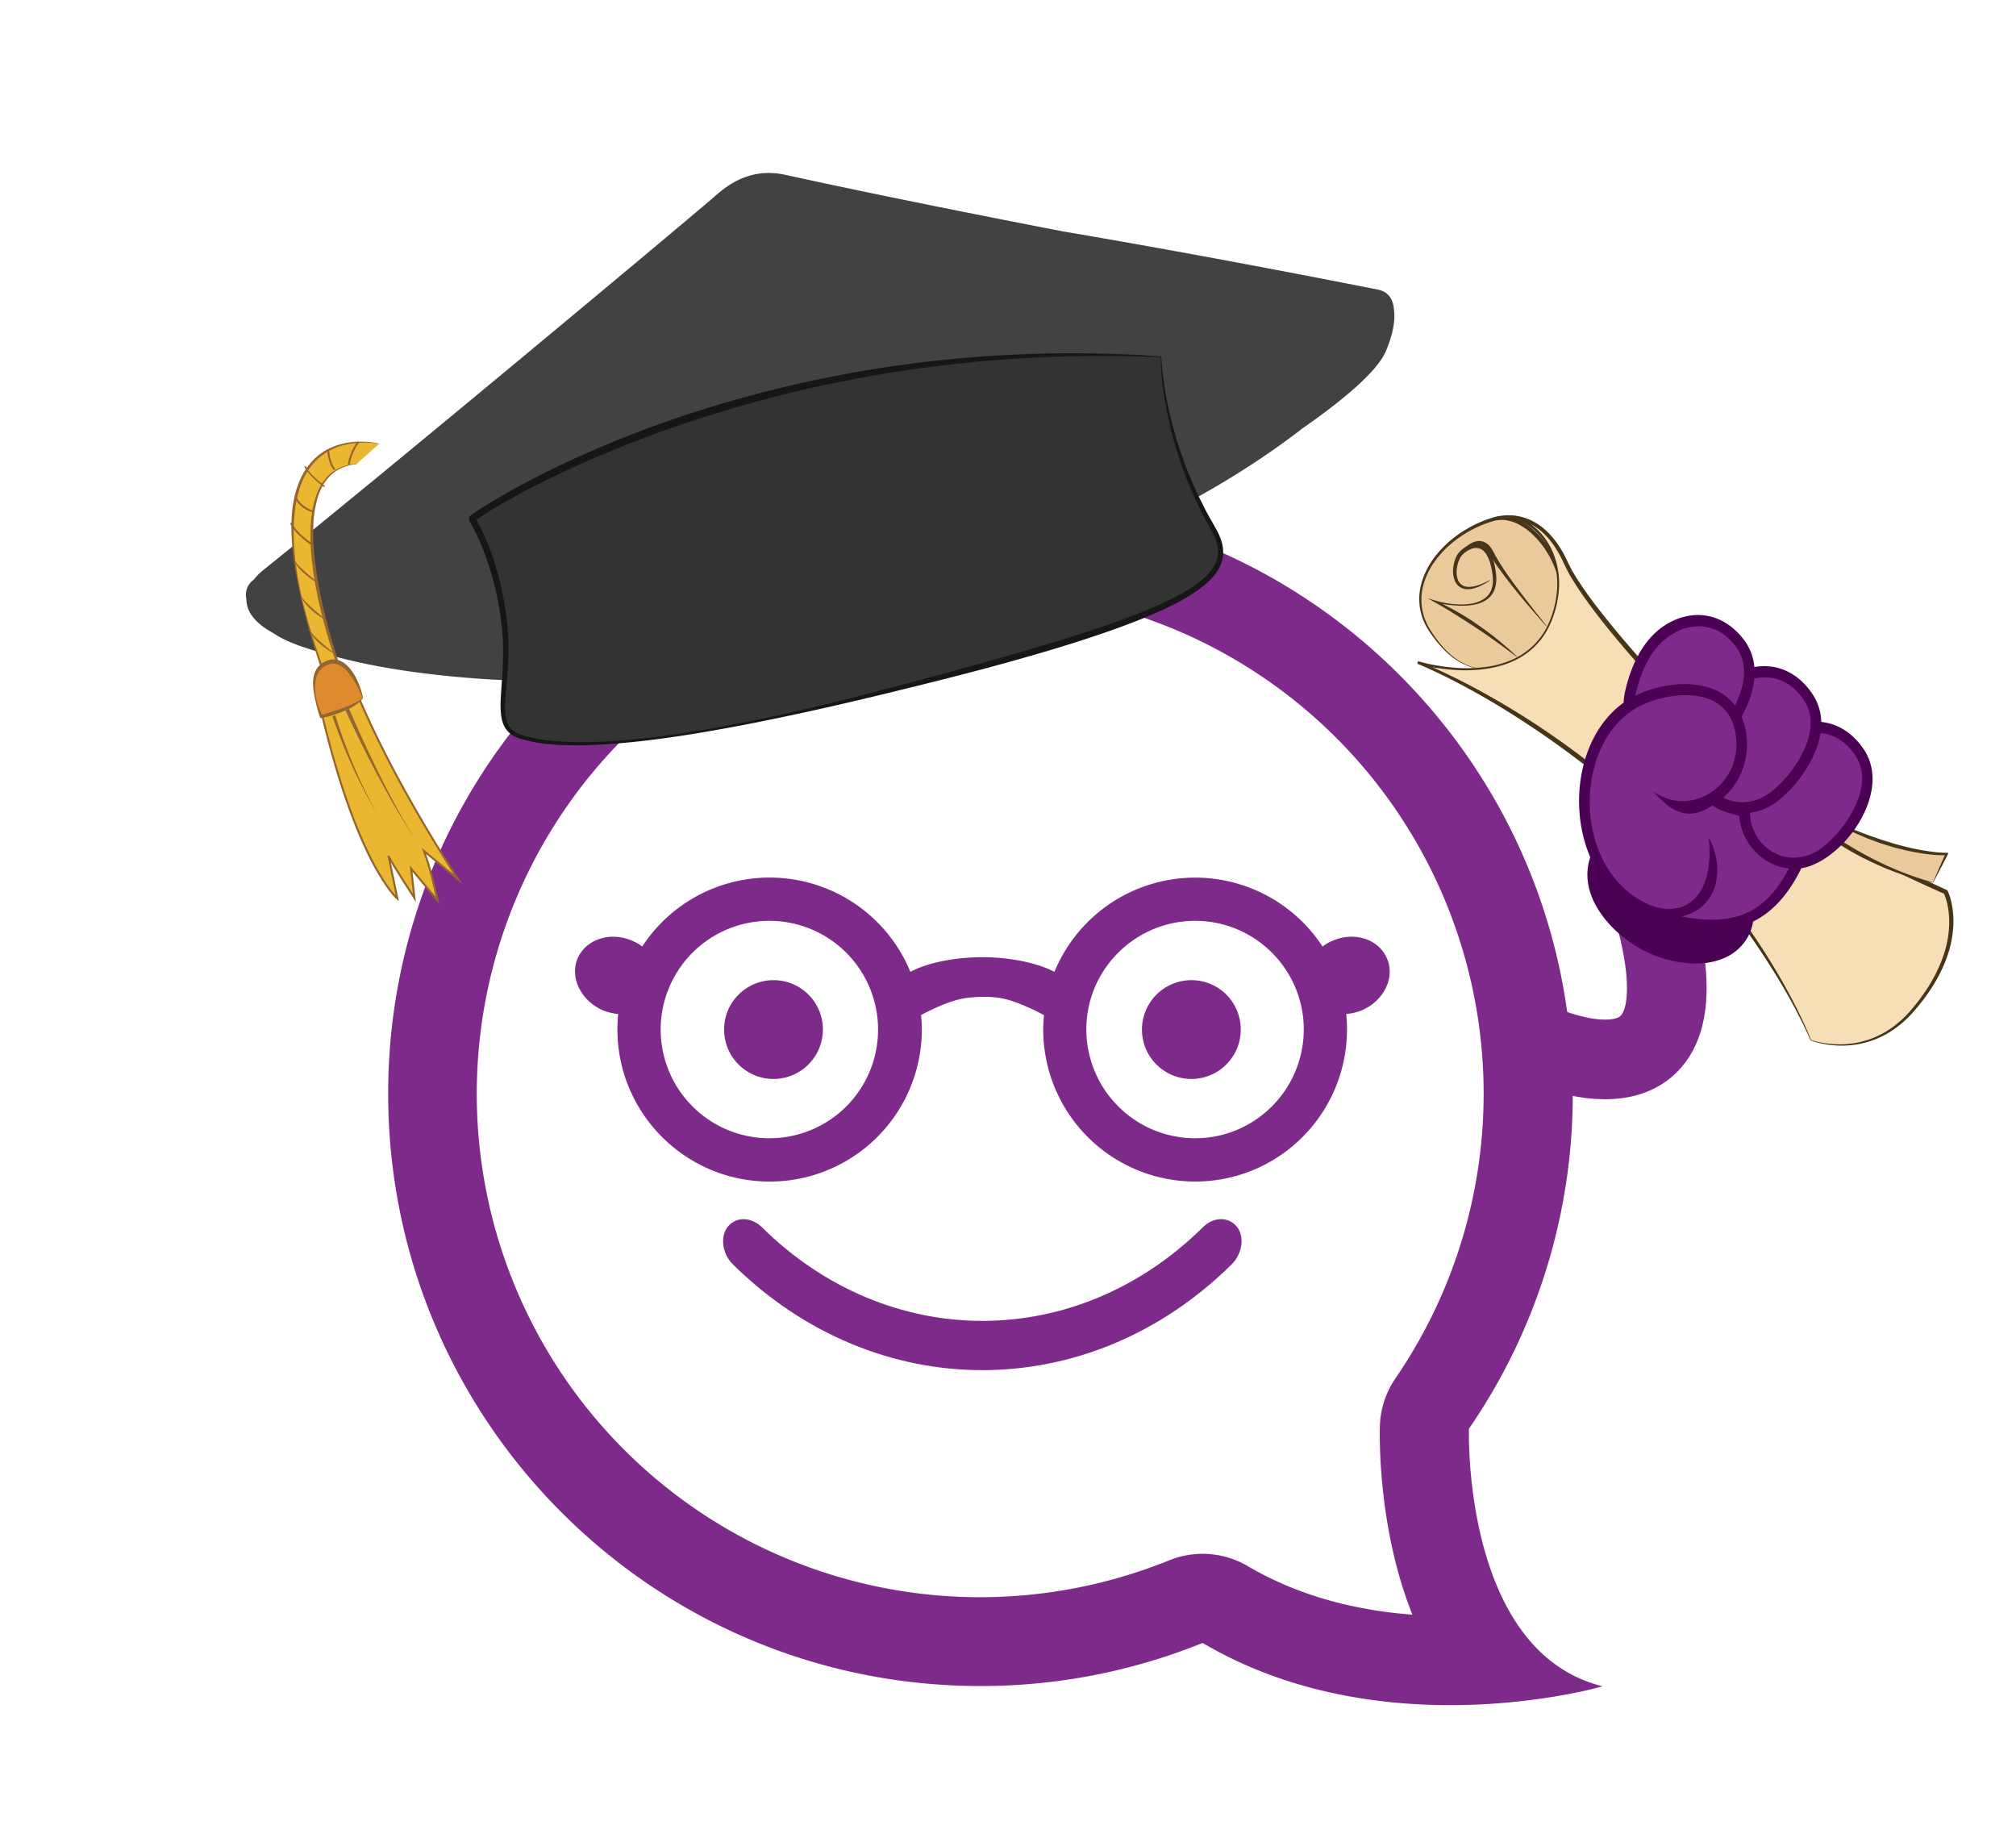 <svg id="Layer_1" data-name="Layer 1" xmlns="http://www.w3.org/2000/svg" viewBox="0 0 2000 1819.29"><defs><style>.cls-1,.cls-17,.cls-18{fill:none;}.cls-1{stroke:#7d2a8b;stroke-width:79px;}.cls-1,.cls-15,.cls-17,.cls-18{stroke-miterlimit:10;}.cls-1,.cls-7,.cls-8{fill-rule:evenodd;}.cls-2{fill:#eaca9b;}.cls-3{fill:#473519;}.cls-4{fill:#f6dfb6;}.cls-5{fill:#ce3a35;}.cls-6{fill:#7a1e20;}.cls-7{fill:#4a0053;}.cls-8,.cls-9{fill:#7d2a8b;}.cls-10{fill:#424243;}.cls-11{fill:#343334;}.cls-12{fill:#161616;}.cls-13,.cls-15{fill:#ecb730;}.cls-14{fill:#94662f;}.cls-15,.cls-17,.cls-18{stroke:#94662f;}.cls-15{stroke-width:1.98px;}.cls-16{fill:#de8a2e;}.cls-17{stroke-width:1.9px;}.cls-18{stroke-width:1.47px;}</style></defs><title>Mesa de trabajo 18</title><path class="cls-1" d="M1525.47,1034.59s174.24,83.76,116.31-128.32"/><path class="cls-2" d="M1496.58,660c-20.23,6.43-49,9.95-77.82-34-28.66-43.65,10.39-95.12,62-110.77S1599.82,627.15,1496.58,660Z"/><path class="cls-3" d="M1496.65,660.17a84.17,84.17,0,0,1-13.72,3.24,55.38,55.38,0,0,1-14.09.24,51.36,51.36,0,0,1-13.67-3.48,60.58,60.58,0,0,1-12.33-6.89c-7.7-5.5-14.19-12.52-19.91-20l-2.1-2.84-2-2.91a64.32,64.32,0,0,1-3.75-6A58.51,58.51,0,0,1,1412,615a55.66,55.66,0,0,1-2.25-6.79,57,57,0,0,1,.07-28.4,76.08,76.08,0,0,1,12.29-25.66,103.06,103.06,0,0,1,19.8-20.43,120.09,120.09,0,0,1,37.65-19.91,33.44,33.44,0,0,1,14.64-1.45,43.32,43.32,0,0,1,14,4.3,61,61,0,0,1,12.12,8,80.48,80.48,0,0,1,10.17,10.22,87.33,87.33,0,0,1,8.33,11.72,97.54,97.54,0,0,1,11,26.44,87.43,87.43,0,0,1,2.3,14.19,76.88,76.88,0,0,1-.3,14.39,63.82,63.82,0,0,1-9.53,26.87,67.46,67.46,0,0,1-20.08,19.91A101.27,101.27,0,0,1,1496.65,660.17Zm-.13-.38a94.11,94.11,0,0,0,25.16-12.21,64.64,64.64,0,0,0,18.85-20.19,61.07,61.07,0,0,0,8.07-26.12A80.15,80.15,0,0,0,1546,574a95.81,95.81,0,0,0-10.73-25.29,86.08,86.08,0,0,0-17.53-21,59.41,59.41,0,0,0-11.26-7.61,39.84,39.84,0,0,0-12.74-4.1,29.87,29.87,0,0,0-13.17,1.14,115,115,0,0,0-36.86,18.92,99.73,99.73,0,0,0-19.49,19.66,73.73,73.73,0,0,0-12.18,24.69,55,55,0,0,0-.37,27.33,52.49,52.49,0,0,0,2,6.6,56,56,0,0,0,2.85,6.32,61.55,61.55,0,0,0,3.56,6l1.94,2.91,2,2.85c5.49,7.53,11.73,14.62,19.22,20.21a59.41,59.41,0,0,0,12.07,7c1.07.47,2.17.86,3.26,1.27s2.21.75,3.35,1a43.42,43.42,0,0,0,6.87,1.33,54.6,54.6,0,0,0,14-.24A82.05,82.05,0,0,0,1496.52,659.79Z"/><path class="cls-4" d="M1796.31,1031.71S1751.93,917.4,1634,808.15s-227.54-151-227.54-151,106.17,32.36,133.53-45.67c22.67-64.63-26.23-110.07-59.21-96.23,0,0,44.9-18.27,72.64,43.24s194.78,232.61,249.62,263.34,127.11,63,127.11,63,25.67,49.79-32.8,117.6C1852.78,1054.12,1796.31,1031.71,1796.31,1031.71Z"/><path class="cls-3" d="M1796.12,1031.9l-1.76-4.05-1.78-3.93c-1.21-2.61-2.44-5.2-3.7-7.79q-3.8-7.74-7.83-15.37-8.07-15.24-17-30c-12-19.64-24.65-38.82-38.39-57.23s-28.31-36.19-43.56-53.35-31.46-33.45-48.27-49.08-34.31-30.53-52.28-44.82q-3.35-2.71-6.77-5.33l-6.8-5.28-6.88-5.18c-2.28-1.73-4.59-3.45-6.91-5.13q-13.86-10.22-28.12-19.89c-19-12.85-38.45-25.15-58.44-36.45q-15-8.49-30.38-16.24-7.7-3.88-15.5-7.51c-5.2-2.41-10.46-4.77-15.74-6.89l.86-2.51a164.29,164.29,0,0,0,17.84,4.11c6,1.06,12.11,1.86,18.21,2.33a142.54,142.54,0,0,0,36.56-1.62c12-2.24,23.69-6.61,33.63-13.68a69.47,69.47,0,0,0,22.9-27.91,97.36,97.36,0,0,0,6-17.27,93.74,93.74,0,0,0,2.74-18.07,77,77,0,0,0-6.34-35.6c-4.94-11-12.86-20.89-23.08-27.28a43.71,43.71,0,0,0-16.63-6.33,32.14,32.14,0,0,0-17.34,2.07l-1.15-2.77a35.7,35.7,0,0,1,4.73-1.42,48,48,0,0,1,4.76-.87,51.78,51.78,0,0,1,28.38,4.2,59.14,59.14,0,0,1,16,10.8,81.82,81.82,0,0,1,12.3,14.7,121.66,121.66,0,0,1,9.15,16.71,148.71,148.71,0,0,0,9,16.14c6.65,10.46,14,20.52,21.65,30.37,15.29,19.68,31.56,38.65,48.27,57.2s33.92,36.67,51.49,54.42q13.18,13.3,26.68,26.3t27.28,25.64c9.21,8.41,18.58,16.65,28.14,24.62a346,346,0,0,0,29.58,22.53c2.58,1.71,5.15,3.27,7.85,4.77l8.18,4.53c5.49,3,11,6,16.5,8.85,11,5.83,22.18,11.47,33.35,17.07q33.51,16.74,67.62,32.31l.76.35.33.68a37.55,37.55,0,0,1,1.54,3.74c.44,1.23.83,2.47,1.19,3.71a73.45,73.45,0,0,1,1.71,7.55,87.71,87.71,0,0,1,1.28,15.33,105.67,105.67,0,0,1-4.73,30.16c-6,19.51-16.67,37.15-29.37,52.78l-4.87,5.78c-1.65,1.91-3.38,3.78-5.15,5.58a106.77,106.77,0,0,1-11.39,10.07,90.36,90.36,0,0,1-56.58,18.73,95.78,95.78,0,0,1-15-1.38q-3.72-.64-7.38-1.59c-1.21-.31-2.42-.65-3.62-1l-1.8-.59-.89-.31-.44-.17A3.66,3.66,0,0,1,1796.12,1031.9Zm.38-.38s.2,0,.35.1l.44.15.88.29,1.8.53c1.2.33,2.4.64,3.62.92,2.43.56,4.88,1,7.35,1.37a97.58,97.58,0,0,0,14.88,1,88.63,88.63,0,0,0,55-19.46,103.53,103.53,0,0,0,11-10c3.45-3.54,6.5-7.48,9.67-11.32,12.28-15.59,22.43-33,28-52a102.3,102.3,0,0,0,4.26-29,83.45,83.45,0,0,0-1.34-14.56,67.49,67.49,0,0,0-1.68-7.08c-.35-1.16-.72-2.3-1.13-3.43a34.45,34.45,0,0,0-1.34-3.19l1.09,1q-34.35-15.32-68.09-31.79-16.89-8.24-33.56-16.92c-5.57-2.88-11.09-5.86-16.61-8.82l-8.25-4.53c-2.77-1.52-5.56-3.19-8.2-4.94-5.33-3.47-10.44-7.19-15.44-11s-9.92-7.76-14.74-11.79c-9.65-8-19.07-16.35-28.32-24.81-18.54-16.9-36.49-34.4-54-52.3s-34.7-36.16-51.38-54.86q-12.53-14-24.63-28.41c-8-9.61-16-19.35-23.55-29.35s-15-20.2-21.62-30.92a151.06,151.06,0,0,1-9.12-16.7,117.71,117.71,0,0,0-8.7-16.25,78.41,78.41,0,0,0-11.54-14.16A55.41,55.41,0,0,0,1516.64,519a48.08,48.08,0,0,0-17.45-4.52,49.1,49.1,0,0,0-9.07.24c-1.5.18-3,.43-4.47.75a35.12,35.12,0,0,0-4.28,1.22l-1.14-2.77a35.18,35.18,0,0,1,18.91-2.05,46.13,46.13,0,0,1,17.58,6.92c10.64,6.84,18.68,17.15,23.65,28.59a79.91,79.91,0,0,1,6.21,36.53,98.37,98.37,0,0,1-2.89,18.39,99.48,99.48,0,0,1-6.18,17.56,72.1,72.1,0,0,1-23.45,28.55c-10.15,7.28-22.08,11.73-34.24,14.08a144.29,144.29,0,0,1-37,2q-9.27-.61-18.46-2.09a172.23,172.23,0,0,1-18.21-3.91l.86-2.51c5.43,2.1,10.71,4.38,16,6.73s10.5,4.8,15.69,7.32q15.58,7.54,30.76,15.88t30,17.3c9.86,6,19.62,12.15,29.21,18.59a848.62,848.62,0,0,1,108.34,86c16.87,15.78,32.91,32.42,48.21,49.71,7.59,8.7,15.06,17.5,22.2,26.57,3.64,4.48,7.1,9.1,10.64,13.66s6.94,9.22,10.27,13.93q10.15,14,19.56,28.54t18.08,29.5q8.63,15,16.41,30.44c2.57,5.15,5.11,10.33,7.48,15.58,1.2,2.62,2.36,5.26,3.5,7.91l1.67,4,.81,2,.4,1A7.13,7.13,0,0,1,1796.5,1031.52Z"/><path class="cls-3" d="M1504.63,651.59q-9.64-7.44-19.53-14.52t-20-13.84c-3.33-2.29-6.77-4.41-10.15-6.64l-5.12-3.24c-1.7-1.11-3.41-2.18-5.13-3.24-6.81-4.37-13.8-8.46-20.86-12.44l-7.27-4.1,8,2.32a91.13,91.13,0,0,0,24.3,3.67,56.56,56.56,0,0,0,12.21-1.07,32.23,32.23,0,0,0,11.13-4.47,20.48,20.48,0,0,0,2.34-1.8,11.24,11.24,0,0,0,1-1c.33-.36.68-.7,1-1.07l.84-1.18a6.8,6.8,0,0,0,.79-1.21,16.9,16.9,0,0,0,1.25-2.61,28.1,28.1,0,0,0,1.58-11.52l-.27-3c-.1-1-.3-2-.44-3s-.33-2-.52-3-.38-2-.64-3a41.17,41.17,0,0,0-4.13-11,18.25,18.25,0,0,0-3.44-4.34,11,11,0,0,0-4.52-2.43c-3.31-.88-7.07.16-10.35,2a25.48,25.48,0,0,0-4.65,3.3,21.77,21.77,0,0,0-2,2,11.49,11.49,0,0,0-1.49,2.24,31.68,31.68,0,0,0-3.34,11.09c-.38,3.86-.16,7.88,1.39,11.26A10.76,10.76,0,0,0,1450,580a11,11,0,0,0,5.12,2c3.82.53,7.86-.43,11.71-1.67a78.71,78.71,0,0,0,11.27-5l.2.34a67.58,67.58,0,0,1-10.91,6.1c-.49.21-1,.43-1.46.62l-1.5.53a28.47,28.47,0,0,1-3.07.88,21.57,21.57,0,0,1-6.49.6,13.78,13.78,0,0,1-6.47-2.07,13.25,13.25,0,0,1-4.58-5.14,24.75,24.75,0,0,1-2.21-13,34.29,34.29,0,0,1,3.41-12.65,15.9,15.9,0,0,1,1.9-2.95,23.85,23.85,0,0,1,2.32-2.48,28.69,28.69,0,0,1,5.37-4,22.74,22.74,0,0,1,6.37-2.47,15.58,15.58,0,0,1,7.12.07,14.66,14.66,0,0,1,6.25,3.48,22,22,0,0,1,4.15,5.42,44.94,44.94,0,0,1,4.3,12.21c.25,1,.42,2.09.6,3.13s.36,2.08.48,3.13.28,2.08.36,3.15l.19,3.22a29.44,29.44,0,0,1-2.38,12.78,19.54,19.54,0,0,1-1.6,2.9,9.62,9.62,0,0,1-1,1.33l-1,1.28c-.37.4-.79.76-1.18,1.15A11.45,11.45,0,0,1,1476,594a23.22,23.22,0,0,1-2.68,1.85,34.19,34.19,0,0,1-12,4.15,68.27,68.27,0,0,1-12.51.82,117.52,117.52,0,0,1-12.45-.95c-4.14-.52-8.23-1.2-12.35-2.11l.69-1.78c7.33,3.56,14.65,7.19,21.71,11.27,3.57,2,7,4.19,10.47,6.33s6.82,4.48,10.15,6.83q10.05,7,19.55,14.68c6.31,5.15,12.49,10.47,18.27,16.22Z"/><path class="cls-3" d="M1533.81,621.06l-.59-.72-.66-.76-1.32-1.51-2.65-3-5.27-6.06q-5.27-6.07-10.46-12.21c-6.86-8.23-13.62-16.56-20.1-25.14-3.26-4.27-6.4-8.65-9.47-13.11-1.43-2.32-3-4.53-4.22-7a56.62,56.62,0,0,0-3.79-6.67,15.29,15.29,0,0,0-2.37-2.62,11.48,11.48,0,0,0-2.91-1.73,10.38,10.38,0,0,0-3.34-.65,15.29,15.29,0,0,0-3.58.43,25.7,25.7,0,0,0-7,3.06,46.61,46.61,0,0,0-6.41,4.67l-.3-.26a34.64,34.64,0,0,1,5.65-5.9,25.08,25.08,0,0,1,7.22-4.26,15.85,15.85,0,0,1,4.32-.94,13.65,13.65,0,0,1,4.56.51,14,14,0,0,1,4.11,2.1,19.37,19.37,0,0,1,3.2,3.13,47.35,47.35,0,0,1,4.3,7.17l.91,1.73c.3.57.66,1.13,1,1.7l2,3.42c1.41,2.24,2.77,4.52,4.24,6.73s2.93,4.45,4.48,6.62c6.11,8.75,12.53,17.3,19.07,25.77q4.88,6.38,9.85,12.68l5,6.3,2.48,3.16,1.24,1.59.61.8c.21.27.42.59.62.88Z"/><path class="cls-2" d="M1917.65,875.45l13.58-28.34S1855.12,851,1746,769.5C1746,769.5,1818.32,852.51,1917.65,875.45Z"/><path class="cls-3" d="M1917.57,875.27l6.35-14.51c2.07-4.79,4.16-9.48,6.27-14.15l1.1,1.65a106.5,106.5,0,0,1-12.91-.35c-4.26-.39-8.53-.83-12.74-1.56s-8.42-1.48-12.61-2.33c-2.1-.4-4.17-.95-6.24-1.48l-6.21-1.57c-4.13-1.08-8.19-2.44-12.27-3.68-2.06-.59-4.06-1.34-6.06-2.08l-6-2.22c-4-1.39-7.91-3.19-11.83-4.87s-7.85-3.33-11.64-5.29l-11.46-5.63-11.23-6.08-5.62-3c-1.89-1-3.67-2.13-5.52-3.19-3.65-2.17-7.34-4.29-11-6.42l-2.76-1.6-2.69-1.7-5.39-3.41L1766.27,785l-21.07-14.4,1.88-2c5.76,6.15,11.85,12.12,18.1,17.84s12.62,11.34,19.19,16.71,13.3,10.53,20.14,15.54,13.83,9.81,21,14.4a361.23,361.23,0,0,0,44.45,24.64c3.82,1.84,7.73,3.47,11.62,5.17,2,.82,3.94,1.57,5.92,2.36l3,1.17c1,.38,2,.71,3,1.08l6,2.16,6.06,2,3,1,3,.86Zm.17.36-6.3-1.31-3.22-.7-3.1-.81-6.2-1.62-6.14-1.87c-1-.32-2-.61-3.06-1l-3-1c-2-.71-4-1.38-6.06-2.12-4-1.54-8-3-11.94-4.72s-7.84-3.45-11.73-5.25c-2-.9-3.85-1.88-5.77-2.83L1848.3,851l-2.83-1.5c-7.62-3.94-15-8.32-22.25-12.87a364.34,364.34,0,0,1-41.37-30.43A345.61,345.61,0,0,1,1745,770.42l-8.54-9.76,10.43,7.72c6.8,5,13.57,10.14,20.44,15.11l10.56,7.08,5.31,3.5c.89.58,1.76,1.18,2.66,1.74l2.74,1.61c3.66,2.15,7.31,4.31,11,6.42,1.85,1,3.64,2.18,5.54,3.13l5.66,2.89c3.79,1.91,7.55,3.86,11.38,5.67l11.63,5.11c3.84,1.79,7.82,3.23,11.76,4.77s7.87,3.09,11.88,4.41l6,2.07c2,.68,4,1.44,6,2l6.06,1.84,3,.94,1.51.47,1.53.41c8.14,2.2,16.33,4.25,24.64,5.69,4.14.8,8.31,1.34,12.49,1.88a120.52,120.52,0,0,0,12.52.83h1.93l-.83,1.66c-2.42,4.78-4.85,9.54-7.3,14.2Z"/><path class="cls-5" d="M1677.82,862.13S1728.36,838.48,1756,774c0,0-51.63-37.57-84.74-76.66,0,0-20.66,59.95-71.66,82.35C1599.6,779.69,1637.38,807,1677.82,862.13Z"/><path class="cls-6" d="M1677.89,861.87c-.12-.07.11-.11.22-.2l.41-.23.81-.47,1.6-1,3.15-2c2.08-1.37,4.12-2.8,6.13-4.26,4-3,7.86-6.09,11.63-9.33a188.22,188.22,0,0,0,20.77-21.21c1.62-1.87,3.13-3.83,4.67-5.76s3-3.92,4.42-5.94c2.92-4,5.6-8.14,8.18-12.34a203.07,203.07,0,0,0,13.5-26.29l.94,3.43c-7.74-5.74-15.27-11.61-22.63-17.76s-14.61-12.39-21.72-18.81l-5.3-4.86c-1.76-1.62-3.47-3.3-5.21-5l-2.6-2.49-2.55-2.53c-1.68-1.71-3.39-3.39-5-5.12-6.67-6.89-13-14.11-19.09-21.52l2.43-.46A179.19,179.19,0,0,1,1660,723c-2.42,4-4.91,8-7.6,11.82s-5.46,7.62-8.43,11.25-6,7.18-9.3,10.57a131.08,131.08,0,0,1-10.29,9.7,109,109,0,0,1-23.86,15.38l.4-3.83c4,2.88,7.69,5.82,11.33,9s7.23,6.27,10.69,9.57c1.75,1.63,3.46,3.3,5.16,5s3.42,3.34,5.08,5.06c3.36,3.39,6.58,6.92,9.83,10.42,1.59,1.77,3.18,3.55,4.75,5.35l2.35,2.7,2.3,2.74,4.58,5.49,4.42,5.63c3,3.7,5.73,7.61,8.57,11.43l1,1.44,1,1.42,1.93,2.87Zm-.14.52-9.27-11-4.63-5.41-2.31-2.7-2.35-2.66c-6.22-7.15-12.71-14.05-19.23-20.9-3.31-3.37-6.62-6.75-10-10-1.67-1.68-3.37-3.32-5.09-4.94s-3.42-3.25-5.17-4.84c-7-6.34-14.06-12.67-21.39-18.38l-3.07-2.39,3.48-1.44A108.55,108.55,0,0,0,1622.5,764a130.21,130.21,0,0,0,10.58-8.94,135.88,135.88,0,0,0,9.53-10.1,152.33,152.33,0,0,0,15.81-22.87c2.29-4,4.42-8.16,6.33-12.39s3.7-8.53,5.16-12.84l.77-2.3,1.66,1.84c6.36,7.06,13,13.82,19.88,20.39s13.88,13,21,19.21,14.47,12.33,21.89,18.27,14.92,11.82,22.52,17.41l1.86,1.36-.91,2.07a196.47,196.47,0,0,1-14.3,26.83,182.38,182.38,0,0,1-18.5,24.06c-1.69,1.89-3.46,3.7-5.22,5.51s-3.61,3.54-5.48,5.24q-5.58,5.13-11.55,9.78a145.26,145.26,0,0,1-12.39,8.65c-2.14,1.33-4.29,2.62-6.5,3.83-1.1.61-2.21,1.19-3.33,1.75l-1.7.83-.86.39-.43.19A1.88,1.88,0,0,1,1677.75,862.39Z"/><path class="cls-7" d="M1739.15,914.14a46.84,46.84,0,0,1-3.68,12.2,46.13,46.13,0,0,1-3.69,6.55c-21.29,31.3-69.26,26-100.09,10.44-29.22-14.7-61.93-47.81-56.23-84.23a47.39,47.39,0,0,1,2.2-8.7c-22.48-52.64-10.56-122.27,33.06-153.36a69.54,69.54,0,0,1,1.83-12.78c6.72-28.23,20.47-55.62,46.38-68.09,25.35-12.21,52.54-6.21,71.26,18.65a51.31,51.31,0,0,1,10.22,26.58l.27.19c21.92-3.74,43.18,5.32,57.56,27.12a51.26,51.26,0,0,1,8.56,27.39c16.34,1.68,31.45,10.9,42.49,27.65,28.52,43.25-21.64,110.84-62.28,117.54C1774.28,887.24,1758.59,904.58,1739.15,914.14Z"/><path class="cls-8" d="M1668,909c34.7-7.49,44.76-44.62,27.22-78.34,6.5,63.75-28.73,82.14-63.26,64.83-73.36-36.77-70.51-159.8-7-194.12,28.11-15.18,85.58-22.77,96,22.11,12,53.34-43,89.71-81,61.22,21.75,25.89,39.78,27.54,58.88,14.09,6.5,5,16.2,7.77,26.59,10.39,2.24,28.14,23.81,49.49,49.26,52.25C1754.52,900,1727,920.68,1668,909Zm160.2-89.21c17.6-23.67,25.88-49.95,12.6-70.08-9.72-14.75-22.12-21.43-34.7-22.6-2.56,16.45-11.22,32.31-20.51,44.79A106.61,106.61,0,0,1,1773,786.11a75.65,75.65,0,0,1-10.51,9.27,57.53,57.53,0,0,1-26.52,10.87c1.17,34.9,38.53,58.7,71.25,34.92a65.65,65.65,0,0,0,9.34-8.29,96.58,96.58,0,0,0,11.63-13.1Zm-51.05-55c17.59-23.67,25.87-50,12.6-70.08-13.52-20.51-32.22-25.44-49.35-21.59-1.26,13.25-6.35,26.37-12.62,37.79a63.44,63.44,0,0,1,3.47,10.66c6.14,27.43-3.34,53.85-21.71,69.57,13.46,6.91,30.6,6.69,46.63-5a65.71,65.71,0,0,0,9.35-8.29,97.26,97.26,0,0,0,11.63-13.1Zm-154.85-74.63c29-14.51,76.78-19.37,99,9.6,10.36-21.05,12.86-42.35.84-58.33-17.11-22.73-39.81-24-58.31-15.07-23.19,11.16-35.06,36.35-41,61.25C1622.58,688.42,1622.41,689.26,1622.25,690.11Z"/><path class="cls-9" d="M767.19,972.26a49,49,0,1,0,49.15,48.84A48.84,48.84,0,0,0,767.19,972.26Z"/><path class="cls-9" d="M1181.75,972.26a49,49,0,1,0,49.15,48.84A48.85,48.85,0,0,0,1181.75,972.26Z"/><path class="cls-9" d="M1221.8,1254.24c-141.53,139.81-352.84,139.81-494.66,0-11.3-11.14-12.82-28.87-4.47-38.19,8.66-9.63,22.89-8.52,32.9,1,125.47,124.24,312.63,124.24,438.08,0,9.76-9.54,24.25-10.65,32.7-1C1234.93,1225.37,1233.09,1243.1,1221.8,1254.24Z"/><path class="cls-9" d="M1375.82,950.4c-8.14-19-32.63-26.76-54.38-17a39.89,39.89,0,0,0-9.38,5.5,151,151,0,0,0-265.94,25,27.16,27.16,0,0,1-3.89-1.78c-20.86-9.44-48.06-12.65-67.77-12.65-20.57,0-46.66,3.21-67.58,12.65-1.64.76-2.63,1.34-3.77,1.78a151,151,0,0,0-266-25,36.93,36.93,0,0,0-9.44-5.5c-21.69-9.73-46.08-2-54.52,17-8.13,18.72,2.77,41.81,24.48,51.53a50.75,50.75,0,0,0,15.66,3.88c-.47,5-.77,10.15-.77,15.27,0,83.42,67.81,150.95,151,150.95a150.89,150.89,0,0,0,151-150.95,129.43,129.43,0,0,0-.8-14.15c3.46-2,7.25-3.77,11-5.6,20.52-9.39,30.49-12.24,49.87-12.5s29.25,3.11,50.15,12.5c3.66,1.83,7.23,3.6,11,5.6a140.25,140.25,0,0,0-.79,14.15A150.79,150.79,0,0,0,1185.72,1172c83.18,0,150.59-67.53,150.59-150.95a140.66,140.66,0,0,0-.79-15.27,51.36,51.36,0,0,0,16.06-3.88C1373.36,992.21,1384.26,969.12,1375.82,950.4ZM763.44,1129.07a107.83,107.83,0,1,1,107.65-108A107.66,107.66,0,0,1,763.44,1129.07Zm422.28,0a108,108,0,0,1-108-108c0-59.35,48.44-107.67,108-107.67,59.29,0,107.7,48.32,107.7,107.67C1293.42,1080.77,1245,1129.07,1185.72,1129.07Z"/><path class="cls-9" d="M972.68,585.66a499.25,499.25,0,0,1,411.76,781.47,88.41,88.41,0,0,0-15.5,47.25c-.22,7-1.63,70.17,16.83,140.18a402.22,402.22,0,0,0,15.44,47.06,438.94,438.94,0,0,1-62.75-9.16c-36.81-8.22-70.63-21.32-100.51-38.93a88.42,88.42,0,0,0-78.06-5.78A499.33,499.33,0,1,1,972.68,585.66m0-88.4c-324.51,0-587.58,263.07-587.58,587.58s263.07,587.58,587.58,587.58a585.86,585.86,0,0,0,220.39-42.74c82.32,48.52,172.17,61.71,245.52,61.71,87.39,0,151.34-18.71,151.34-18.71-139.65-34.41-132.64-255.49-132.64-255.49a584.85,584.85,0,0,0,103-332.35c0-324.51-263.07-587.58-587.58-587.58Z"/><path class="cls-10" d="M271.14,628c-19.83-10.79-26.53-22.45-26.65-33-2.85-12.66,6-19,6-19l1.56-1.29a52.71,52.71,0,0,1,8.82-9c126.74-101.48,433.51-357.77,448-370.75,15.43-13.8,37.59-28.68,70.41-21.5,85.3,18.63,184,38.47,275.82,56.17,84,14.25,187,33,311.94,57.65l.13,0c11.63,2.55,15.44,11.56,15.82,21.1,1.11,9-.53,21.63-7.89,39.48-8.39,20.35-42.53,48.95-83,77.08-57.31,44.54-130.94,86.28-190.56,109-116.48,44.43-480,138.2-480,138.2-12,1.81-30.28,3.11-52.47,3.57l.29,1.26c-6.09.9-29.58.3-61.12-1.93-61.17-2.46-132.89-10.44-188.84-27.55C298.71,641.85,281.67,635.36,271.14,628Z"/><path class="cls-11" d="M1151.87,353.94s-.1,81.72,51.66,170.47c29.74,51-18.93,85.47-347.11,167-102.29,25.4-270.83,61.7-339.88,39.48-32.09-10.32-9.43-48.47-16.09-110.84-7.13-66.76-31.54-103.36-32-105.38S736.88,330.28,1151.87,353.94Z"/><path class="cls-12" d="M1152.13,353.69a8.59,8.59,0,0,1,.12,1.16l0,.92.08,1.83.26,3.67c.2,2.44.44,4.88.68,7.32l.88,7.29,1,7.28c.35,2.42.81,4.83,1.21,7.25l.62,3.61c.22,1.21.49,2.41.72,3.61l1.47,7.19c.51,2.4,1.11,4.77,1.65,7.16a399.18,399.18,0,0,0,17.65,55.91l2.7,6.82,3,6.7c2,4.44,3.87,9,6.16,13.29s4.32,8.76,6.59,13.08l7.16,12.77,1.8,3.21c.63,1.1,1.26,2.2,1.83,3.33a56.63,56.63,0,0,1,3.13,7,38.62,38.62,0,0,1,2.6,15.45,34,34,0,0,1-1.43,7.87,35.43,35.43,0,0,1-3.22,7.25,48.77,48.77,0,0,1-4.45,6.41,70.13,70.13,0,0,1-5.27,5.61c-7.41,7-15.87,12.5-24.48,17.47A297.38,297.38,0,0,1,1148,607.43c-18.1,8-36.62,14.81-55.24,21.21s-37.43,12.25-56.29,17.84-37.82,10.84-56.79,16c-38,10.11-76.16,19.55-114.36,28.74q-28.67,6.91-57.45,13.28t-57.7,12.14c-19.27,3.88-38.61,7.37-58,10.59s-38.86,6-58.41,8.16-39.2,3.66-58.92,3.93c-9.86,0-19.74-.23-29.6-1.13A144.12,144.12,0,0,1,516,732.71a33.22,33.22,0,0,1-7.15-3.19,27.07,27.07,0,0,1-3.27-2.33,25.05,25.05,0,0,1-2.79-2.94,22.92,22.92,0,0,1-3.85-7l-.34-.94-.27-.94c-.16-.64-.35-1.27-.5-1.9-.23-1.28-.53-2.55-.66-3.82a90,90,0,0,1-.47-15.09c.2-5,.56-9.89.91-14.79.71-9.79,1.36-19.53,1.45-29.27a239.11,239.11,0,0,0-1.32-29.08c-.25-2.41-.62-4.82-.92-7.23s-.59-4.84-1-7.23c-.85-4.79-1.52-9.61-2.58-14.36A278.66,278.66,0,0,0,486,564.33a249.4,249.4,0,0,0-10.1-27.26Q473,530.42,469.64,524c-1.14-2.15-2.27-4.22-3.49-6.45l-.23-.42a7.05,7.05,0,0,1-.32-.66c-.13-.28-.24-.56-.34-.84-.45.39,1.38-5.89,1.1-3.7.19-.17.37-.33.51-.44l.43-.34.8-.62c1-.77,2.07-1.49,3.11-2.2,8.25-5.62,16.69-10.71,25.23-15.69s17.19-9.72,25.91-14.33q26.16-13.82,53.15-25.93t54.57-22.75q27.6-10.61,55.71-19.8a1213.48,1213.48,0,0,1,230.49-50.64c39.09-4.7,78.4-7.42,117.73-8.41,19.66-.53,39.34-.46,59,0q14.74.36,29.47,1c4.91.24,9.82.5,14.72.81S1147.22,353.27,1152.13,353.69Zm-.52.49-29.2-.79q-14.73-.33-29.44-.32-29.45,0-58.85,1.31c-39.2,1.64-78.29,5.21-117.14,10.39a1272.73,1272.73,0,0,0-228.83,52.3q-27.9,9.18-55.34,19.67t-54.26,22.43q-26.84,11.91-52.91,25.41-13,6.78-25.74,14c-8.46,4.86-16.88,9.88-24.9,15.26-1,.68-2,1.36-2.91,2l-.67.5-.29.23-.19.16c-.44,2.39.94-3.65.78-2.95h0s0,0,.08.16l.21.39c1.13,2.08,2.35,4.33,3.48,6.53q3.42,6.66,6.38,13.53a250.08,250.08,0,0,1,10.16,28,284.62,284.62,0,0,1,7.07,28.91c1,4.85,1.69,9.77,2.49,14.66.4,2.45.62,4.92.94,7.37s.62,4.92.84,7.39a244.75,244.75,0,0,1,1,29.77c-.24,9.91-1.07,19.77-1.94,29.55-.43,4.89-.87,9.76-1.14,14.61a85.34,85.34,0,0,0,.2,14.32c.09,1.18.35,2.3.53,3.45.12.56.28,1.11.42,1.67l.21.83.28.8a19.15,19.15,0,0,0,3.08,5.87,20.46,20.46,0,0,0,2.23,2.43,23,23,0,0,0,2.69,2,29.43,29.43,0,0,0,6.22,2.89,139.78,139.78,0,0,0,28.46,5.69c9.69,1,19.46,1.44,29.24,1.53s19.58-.28,29.36-.82,19.56-1.39,29.31-2.44c19.52-2,39-4.75,58.32-7.89s38.67-6.8,57.9-10.71,38.4-8.21,57.5-12.74,38.13-9.34,57.14-14.28q57-14.76,113.75-30.62c37.78-10.62,75.48-21.57,112.61-34.06,18.55-6.28,37-13,54.84-20.78,8.94-3.89,17.74-8.07,26.21-12.77s16.61-10,23.54-16.43a62.85,62.85,0,0,0,4.86-5.08,43.61,43.61,0,0,0,4-5.63,29,29,0,0,0,4.1-12.72,33.43,33.43,0,0,0-2.1-13.43,51.66,51.66,0,0,0-2.78-6.47c-.52-1.07-1.1-2.11-1.68-3.15l-1.76-3.24-7-13c-2.24-4.41-4.32-8.89-6.47-13.33s-4-9-6-13.56l-2.87-6.82-2.59-6.93a383.4,383.4,0,0,1-16.54-56.75c-.5-2.41-1-4.81-1.48-7.24l-1.27-7.28c-.2-1.21-.43-2.42-.62-3.64l-.52-3.65c-.34-2.44-.73-4.87-1-7.32l-.84-7.34-.63-7.35c-.16-2.46-.32-4.92-.43-7.37l-.14-3.69,0-1.85v-.92A3,3,0,0,1,1151.61,354.18Z"/><path class="cls-13" d="M376.17,440.17S227.68,404.58,321.06,667.1l14.47-7.75s-69.68-192,18.23-199.09"/><path class="cls-14" d="M376.13,440.31a84.92,84.92,0,0,0-35.53,1.34,59.37,59.37,0,0,0-23.51,12,55.81,55.81,0,0,0-6.31,6.18,62.8,62.8,0,0,0-9.6,14.79,88.6,88.6,0,0,0-5.86,16.74,132.88,132.88,0,0,0-3,17.56c-.57,5.93-.88,11.9-.94,17.87,0,23.94,3.64,47.87,9.32,71.19q4.29,17.5,9.73,34.69c3.63,11.45,7.62,22.78,11.73,34.06l-1.59-.61,14.4-7.87-.58,1.53c-3.23-8.85-6.07-17.79-8.74-26.79s-5.13-18.07-7.35-27.2a372.66,372.66,0,0,1-9.48-55.58,206.69,206.69,0,0,1-.6-28.27A111.64,111.64,0,0,1,312.83,494a63.61,63.61,0,0,1,5.77-13,44.14,44.14,0,0,1,9.08-11,39.5,39.5,0,0,1,12.25-7.14,48.47,48.47,0,0,1,13.82-2.75l0,.3a50.12,50.12,0,0,0-13.53,3.27A38.77,38.77,0,0,0,328.59,471a42.57,42.57,0,0,0-8.47,10.82,61.65,61.65,0,0,0-5.26,12.77,113.17,113.17,0,0,0-4.05,27.43,218.31,218.31,0,0,0,1,27.88,423.46,423.46,0,0,0,9.47,55.13c4.26,18.18,9.42,36.2,15.43,53.86l.35,1-.94.49-14.53,7.64-1.17.62-.41-1.23c-3.86-11.41-7.55-22.87-11-34.41s-6.54-23.17-9.3-34.88-5.24-23.5-7.12-35.39a264.32,264.32,0,0,1-3.49-36,171.77,171.77,0,0,1,.58-18.14,123.4,123.4,0,0,1,3-18,87.51,87.51,0,0,1,6.17-17.19A65.5,65.5,0,0,1,309,458.25a56.51,56.51,0,0,1,14.2-11.56,64.17,64.17,0,0,1,17-6.63,74.16,74.16,0,0,1,18-2,79.13,79.13,0,0,1,18,2Z"/><path class="cls-15" d="M353.77,686.71C390.59,776.37,454.31,872,454.31,872l-33.74-27.91,3.78,11,4,13.79,5.73,24.3-26.22-31.59,3.31,29.15s-23.43-35.81-25.79-41.9l8.85,42.57S352.28,855.71,316,693.71"/><path class="cls-16" d="M360,692.21s-13.73-47.37-38.28-33.41c-20.95,11.9-2.95,52-2.95,52S352,702.65,360,692.21Z"/><path class="cls-14" d="M359.78,692.18c0,.1,0,0,0,0l-.05-.11-.08-.21-.18-.41-.36-.82-.72-1.65c-.49-1.09-1-2.17-1.52-3.24-1-2.15-2.12-4.27-3.25-6.35a77,77,0,0,0-7.7-11.72,39.67,39.67,0,0,0-4.74-4.86,21.7,21.7,0,0,0-5.5-3.42,14.05,14.05,0,0,0-6.06-1,16.15,16.15,0,0,0-6.13,1.7,16.81,16.81,0,0,0-5.2,3.81,19.34,19.34,0,0,0-3.51,5.54,33.39,33.39,0,0,0-2.29,13.6,56.46,56.46,0,0,0,2.26,14A78.46,78.46,0,0,0,320,710.22l-1.62-.79L329.21,706l5.39-1.76c1.79-.59,3.56-1.23,5.34-1.86,3.54-1.28,7.06-2.64,10.45-4.24a54.65,54.65,0,0,0,5-2.61c.79-.5,1.58-1,2.33-1.56.38-.27.72-.58,1.1-.87Zm.4.07c-.26.4-.56.89-.87,1.29s-.61.77-.95,1.13a29,29,0,0,1-2.12,2,40.73,40.73,0,0,1-4.75,3.41,76.25,76.25,0,0,1-10.35,5.26c-1.77.77-3.58,1.46-5.39,2.12s-3.62,1.31-5.46,1.87a101.32,101.32,0,0,1-11.2,2.81l-1.25.24-.37-1a134.66,134.66,0,0,1-4-14,106.68,106.68,0,0,1-2.61-14.27,46.09,46.09,0,0,1-.23-7.35,29.28,29.28,0,0,1,1.26-7.41,19.66,19.66,0,0,1,9.82-11.73,20.16,20.16,0,0,1,7.56-2.41,16.91,16.91,0,0,1,8,1.22,22.35,22.35,0,0,1,6.6,4.26,34.87,34.87,0,0,1,5,5.66,52.24,52.24,0,0,1,3.92,6.29,67.78,67.78,0,0,1,3.11,6.64c.93,2.25,1.74,4.54,2.45,6.86.35,1.16.68,2.32,1,3.49.15.59.31,1.17.44,1.76l.19.89.09.44.05.22,0,.12A1.12,1.12,0,0,1,360.18,692.25Z"/><path class="cls-14" d="M331.93,648.47a59.64,59.64,0,0,1-7.7-4.58,73.32,73.32,0,0,1-7.08-5.5c-1.12-1-2.2-2-3.27-3.09s-2.08-2.17-3-3.39a21.87,21.87,0,0,1-4.35-7.86,36.29,36.29,0,0,0,5.47,6.89c2,2.09,4.17,4.11,6.39,6C322.8,640.88,327.41,644.56,331.93,648.47Z"/><path class="cls-14" d="M324.15,615.46a59.57,59.57,0,0,1-7.7-4.57,75,75,0,0,1-7.08-5.51c-1.12-1-2.2-2-3.27-3.09s-2.08-2.17-3-3.38a21.91,21.91,0,0,1-4.35-7.87,35.9,35.9,0,0,0,5.47,6.89q3.06,3.15,6.39,6C315,607.88,319.63,611.55,324.15,615.46Z"/><path class="cls-14" d="M316.86,579.17a59.11,59.11,0,0,1-7.7-4.57,76.63,76.63,0,0,1-7.08-5.5c-1.12-1-2.2-2-3.27-3.1s-2.08-2.17-3-3.38a21.94,21.94,0,0,1-4.36-7.87,36,36,0,0,0,5.47,6.89q3.06,3.15,6.4,6C307.73,571.59,312.34,575.26,316.86,579.17Z"/><path class="cls-17" d="M309.91,540.27s-17-10.87-21.24-21.6"/><path class="cls-17" d="M309.68,507.07s-12.47-3.71-16.7-14.43"/><path class="cls-18" d="M322,482.63s-16-11.41-19.32-20.15"/><path class="cls-17" d="M325.32,445.74s1.08,14,6.61,20"/><path class="cls-17" d="M355.32,438.67s-7.83,9.76-9.28,22.45"/><path class="cls-14" d="M345.31,700.69c4.79,11.29,9.81,22.52,14.93,33.69s10.41,22.27,15.86,33.29,11.1,21.94,17,32.73,12.09,21.41,18.73,31.78c-6.91-10.18-13.37-20.67-19.6-31.29s-12.11-21.44-17.9-32.31S363,746.71,357.53,735.67s-10.76-22.15-15.88-33.38Z"/><path class="cls-14" d="M332.69,709.64c2.5,8.4,5.36,16.77,8.38,25s6.26,16.5,9.7,24.62c1.69,4.08,3.52,8.1,5.29,12.14s3.67,8,5.65,12c3.81,8,8,15.74,12.31,23.46-4.5-7.6-8.94-15.25-13-23.12-2.1-3.9-4-7.89-6-11.84s-3.84-8-5.64-12q-5.52-12.07-10.43-24.43c-3.27-8.23-6.37-16.51-9.16-25Z"/></svg>
